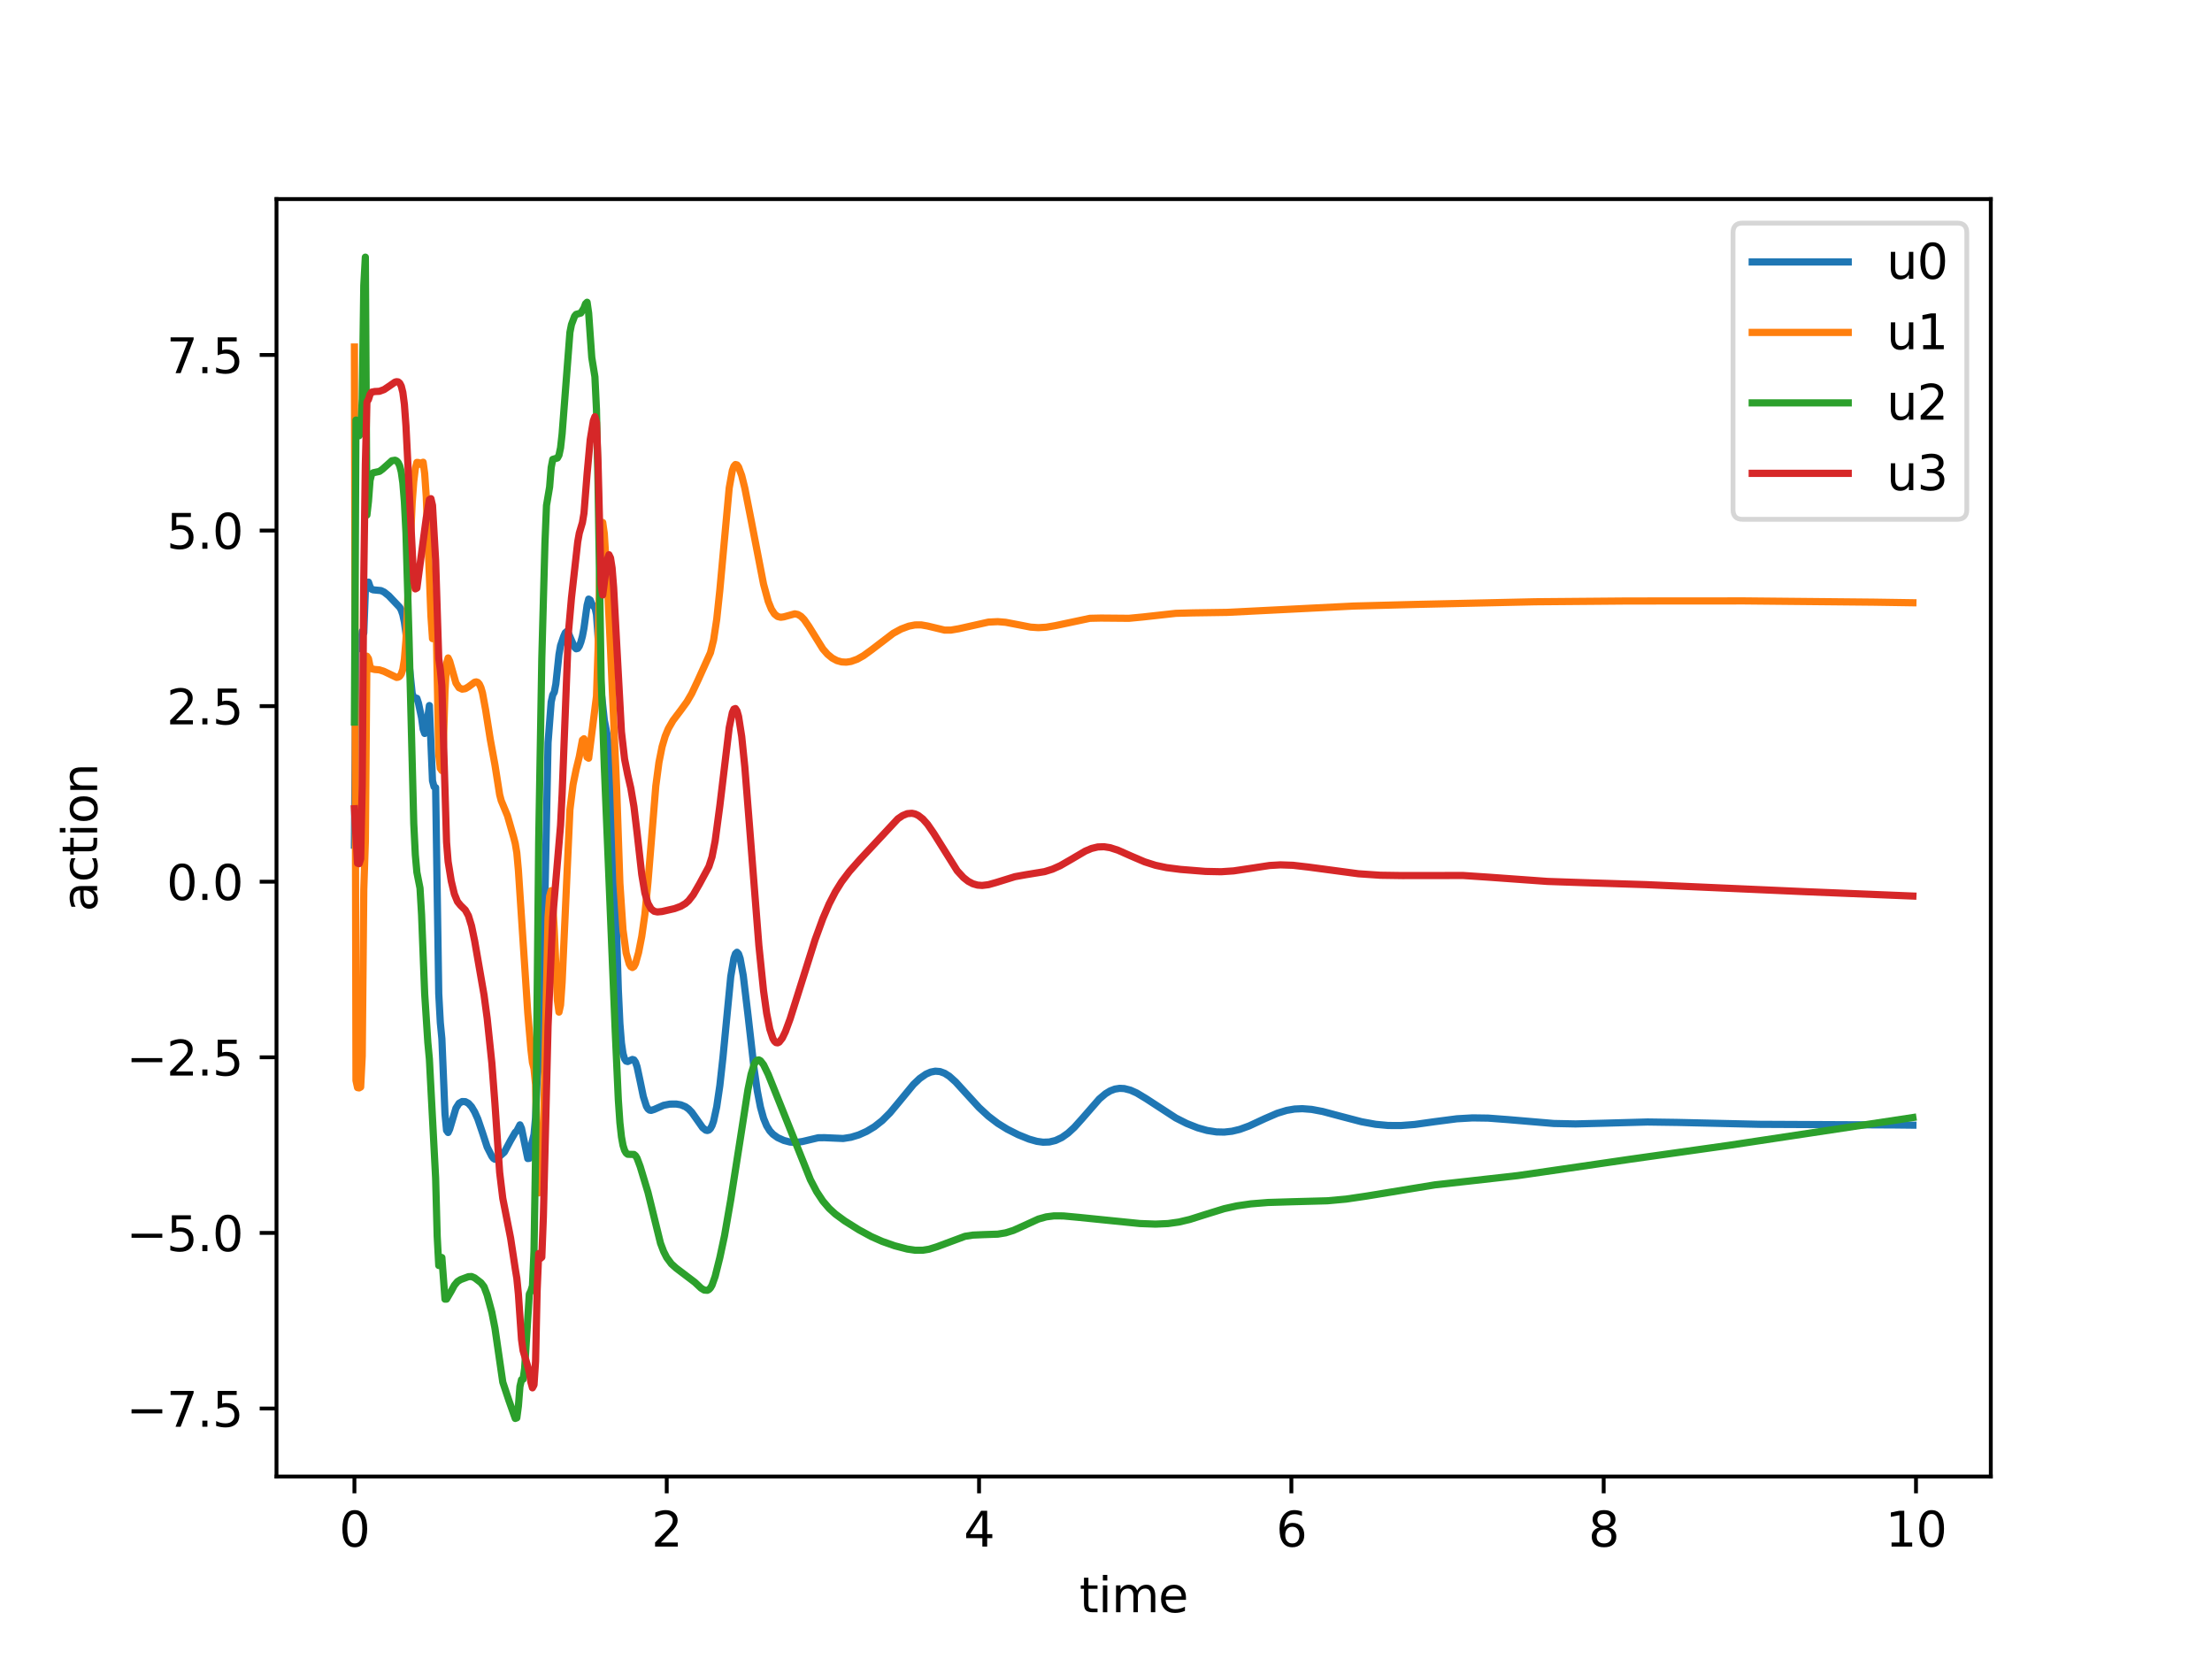 <?xml version="1.0" encoding="utf-8" standalone="no"?>
<!DOCTYPE svg PUBLIC "-//W3C//DTD SVG 1.1//EN"
  "http://www.w3.org/Graphics/SVG/1.1/DTD/svg11.dtd">
<svg xmlns:xlink="http://www.w3.org/1999/xlink" width="460.8pt" height="345.6pt" viewBox="0 0 460.8 345.6" xmlns="http://www.w3.org/2000/svg" version="1.1">
 <defs>
  <style type="text/css">*{stroke-linejoin: round; stroke-linecap: butt}</style>
 </defs>
 <g id="figure_1">
  <g id="patch_1">
   <path d="M 0 345.6 
L 460.8 345.6 
L 460.8 0 
L 0 0 
z
" style="fill: #ffffff"/>
  </g>
  <g id="axes_1">
   <g id="patch_2">
    <path d="M 57.6 307.584 
L 414.72 307.584 
L 414.72 41.472 
L 57.6 41.472 
z
" style="fill: #ffffff"/>
   </g>
   <g id="matplotlib.axis_1">
    <g id="xtick_1">
     <g id="line2d_1">
      <defs>
       <path id="m57860b8397" d="M 0 0 
L 0 3.5 
" style="stroke: #000000; stroke-width: 0.8"/>
      </defs>
      <g>
       <use xlink:href="#m57860b8397" x="73.833" y="307.584" style="stroke: #000000; stroke-width: 0.8"/>
      </g>
     </g>
     <g id="text_1">
      <!-- 0 -->
      <g transform="translate(70.651 322.182) scale(0.1 -0.1)">
       <defs>
        <path id="DejaVuSans-30" d="M 2034 4250 
Q 1547 4250 1301 3770 
Q 1056 3291 1056 2328 
Q 1056 1369 1301 889 
Q 1547 409 2034 409 
Q 2525 409 2770 889 
Q 3016 1369 3016 2328 
Q 3016 3291 2770 3770 
Q 2525 4250 2034 4250 
z
M 2034 4750 
Q 2819 4750 3233 4129 
Q 3647 3509 3647 2328 
Q 3647 1150 3233 529 
Q 2819 -91 2034 -91 
Q 1250 -91 836 529 
Q 422 1150 422 2328 
Q 422 3509 836 4129 
Q 1250 4750 2034 4750 
z
" transform="scale(0.016)"/>
       </defs>
       <use xlink:href="#DejaVuSans-30"/>
      </g>
     </g>
    </g>
    <g id="xtick_2">
     <g id="line2d_2">
      <g>
       <use xlink:href="#m57860b8397" x="138.894" y="307.584" style="stroke: #000000; stroke-width: 0.8"/>
      </g>
     </g>
     <g id="text_2">
      <!-- 2 -->
      <g transform="translate(135.713 322.182) scale(0.1 -0.1)">
       <defs>
        <path id="DejaVuSans-32" d="M 1228 531 
L 3431 531 
L 3431 0 
L 469 0 
L 469 531 
Q 828 903 1448 1529 
Q 2069 2156 2228 2338 
Q 2531 2678 2651 2914 
Q 2772 3150 2772 3378 
Q 2772 3750 2511 3984 
Q 2250 4219 1831 4219 
Q 1534 4219 1204 4116 
Q 875 4013 500 3803 
L 500 4441 
Q 881 4594 1212 4672 
Q 1544 4750 1819 4750 
Q 2544 4750 2975 4387 
Q 3406 4025 3406 3419 
Q 3406 3131 3298 2873 
Q 3191 2616 2906 2266 
Q 2828 2175 2409 1742 
Q 1991 1309 1228 531 
z
" transform="scale(0.016)"/>
       </defs>
       <use xlink:href="#DejaVuSans-32"/>
      </g>
     </g>
    </g>
    <g id="xtick_3">
     <g id="line2d_3">
      <g>
       <use xlink:href="#m57860b8397" x="203.955" y="307.584" style="stroke: #000000; stroke-width: 0.8"/>
      </g>
     </g>
     <g id="text_3">
      <!-- 4 -->
      <g transform="translate(200.774 322.182) scale(0.1 -0.1)">
       <defs>
        <path id="DejaVuSans-34" d="M 2419 4116 
L 825 1625 
L 2419 1625 
L 2419 4116 
z
M 2253 4666 
L 3047 4666 
L 3047 1625 
L 3713 1625 
L 3713 1100 
L 3047 1100 
L 3047 0 
L 2419 0 
L 2419 1100 
L 313 1100 
L 313 1709 
L 2253 4666 
z
" transform="scale(0.016)"/>
       </defs>
       <use xlink:href="#DejaVuSans-34"/>
      </g>
     </g>
    </g>
    <g id="xtick_4">
     <g id="line2d_4">
      <g>
       <use xlink:href="#m57860b8397" x="269.016" y="307.584" style="stroke: #000000; stroke-width: 0.8"/>
      </g>
     </g>
     <g id="text_4">
      <!-- 6 -->
      <g transform="translate(265.835 322.182) scale(0.1 -0.1)">
       <defs>
        <path id="DejaVuSans-36" d="M 2113 2584 
Q 1688 2584 1439 2293 
Q 1191 2003 1191 1497 
Q 1191 994 1439 701 
Q 1688 409 2113 409 
Q 2538 409 2786 701 
Q 3034 994 3034 1497 
Q 3034 2003 2786 2293 
Q 2538 2584 2113 2584 
z
M 3366 4563 
L 3366 3988 
Q 3128 4100 2886 4159 
Q 2644 4219 2406 4219 
Q 1781 4219 1451 3797 
Q 1122 3375 1075 2522 
Q 1259 2794 1537 2939 
Q 1816 3084 2150 3084 
Q 2853 3084 3261 2657 
Q 3669 2231 3669 1497 
Q 3669 778 3244 343 
Q 2819 -91 2113 -91 
Q 1303 -91 875 529 
Q 447 1150 447 2328 
Q 447 3434 972 4092 
Q 1497 4750 2381 4750 
Q 2619 4750 2861 4703 
Q 3103 4656 3366 4563 
z
" transform="scale(0.016)"/>
       </defs>
       <use xlink:href="#DejaVuSans-36"/>
      </g>
     </g>
    </g>
    <g id="xtick_5">
     <g id="line2d_5">
      <g>
       <use xlink:href="#m57860b8397" x="334.077" y="307.584" style="stroke: #000000; stroke-width: 0.8"/>
      </g>
     </g>
     <g id="text_5">
      <!-- 8 -->
      <g transform="translate(330.896 322.182) scale(0.1 -0.1)">
       <defs>
        <path id="DejaVuSans-38" d="M 2034 2216 
Q 1584 2216 1326 1975 
Q 1069 1734 1069 1313 
Q 1069 891 1326 650 
Q 1584 409 2034 409 
Q 2484 409 2743 651 
Q 3003 894 3003 1313 
Q 3003 1734 2745 1975 
Q 2488 2216 2034 2216 
z
M 1403 2484 
Q 997 2584 770 2862 
Q 544 3141 544 3541 
Q 544 4100 942 4425 
Q 1341 4750 2034 4750 
Q 2731 4750 3128 4425 
Q 3525 4100 3525 3541 
Q 3525 3141 3298 2862 
Q 3072 2584 2669 2484 
Q 3125 2378 3379 2068 
Q 3634 1759 3634 1313 
Q 3634 634 3220 271 
Q 2806 -91 2034 -91 
Q 1263 -91 848 271 
Q 434 634 434 1313 
Q 434 1759 690 2068 
Q 947 2378 1403 2484 
z
M 1172 3481 
Q 1172 3119 1398 2916 
Q 1625 2713 2034 2713 
Q 2441 2713 2670 2916 
Q 2900 3119 2900 3481 
Q 2900 3844 2670 4047 
Q 2441 4250 2034 4250 
Q 1625 4250 1398 4047 
Q 1172 3844 1172 3481 
z
" transform="scale(0.016)"/>
       </defs>
       <use xlink:href="#DejaVuSans-38"/>
      </g>
     </g>
    </g>
    <g id="xtick_6">
     <g id="line2d_6">
      <g>
       <use xlink:href="#m57860b8397" x="399.138" y="307.584" style="stroke: #000000; stroke-width: 0.8"/>
      </g>
     </g>
     <g id="text_6">
      <!-- 10 -->
      <g transform="translate(392.775 322.182) scale(0.1 -0.1)">
       <defs>
        <path id="DejaVuSans-31" d="M 794 531 
L 1825 531 
L 1825 4091 
L 703 3866 
L 703 4441 
L 1819 4666 
L 2450 4666 
L 2450 531 
L 3481 531 
L 3481 0 
L 794 0 
L 794 531 
z
" transform="scale(0.016)"/>
       </defs>
       <use xlink:href="#DejaVuSans-31"/>
       <use xlink:href="#DejaVuSans-30" transform="translate(63.623 0)"/>
      </g>
     </g>
    </g>
    <g id="text_7">
     <!-- time -->
     <g transform="translate(224.864 335.861) scale(0.1 -0.1)">
      <defs>
       <path id="DejaVuSans-74" d="M 1172 4494 
L 1172 3500 
L 2356 3500 
L 2356 3053 
L 1172 3053 
L 1172 1153 
Q 1172 725 1289 603 
Q 1406 481 1766 481 
L 2356 481 
L 2356 0 
L 1766 0 
Q 1100 0 847 248 
Q 594 497 594 1153 
L 594 3053 
L 172 3053 
L 172 3500 
L 594 3500 
L 594 4494 
L 1172 4494 
z
" transform="scale(0.016)"/>
       <path id="DejaVuSans-69" d="M 603 3500 
L 1178 3500 
L 1178 0 
L 603 0 
L 603 3500 
z
M 603 4863 
L 1178 4863 
L 1178 4134 
L 603 4134 
L 603 4863 
z
" transform="scale(0.016)"/>
       <path id="DejaVuSans-6d" d="M 3328 2828 
Q 3544 3216 3844 3400 
Q 4144 3584 4550 3584 
Q 5097 3584 5394 3201 
Q 5691 2819 5691 2113 
L 5691 0 
L 5113 0 
L 5113 2094 
Q 5113 2597 4934 2840 
Q 4756 3084 4391 3084 
Q 3944 3084 3684 2787 
Q 3425 2491 3425 1978 
L 3425 0 
L 2847 0 
L 2847 2094 
Q 2847 2600 2669 2842 
Q 2491 3084 2119 3084 
Q 1678 3084 1418 2786 
Q 1159 2488 1159 1978 
L 1159 0 
L 581 0 
L 581 3500 
L 1159 3500 
L 1159 2956 
Q 1356 3278 1631 3431 
Q 1906 3584 2284 3584 
Q 2666 3584 2933 3390 
Q 3200 3197 3328 2828 
z
" transform="scale(0.016)"/>
       <path id="DejaVuSans-65" d="M 3597 1894 
L 3597 1613 
L 953 1613 
Q 991 1019 1311 708 
Q 1631 397 2203 397 
Q 2534 397 2845 478 
Q 3156 559 3463 722 
L 3463 178 
Q 3153 47 2828 -22 
Q 2503 -91 2169 -91 
Q 1331 -91 842 396 
Q 353 884 353 1716 
Q 353 2575 817 3079 
Q 1281 3584 2069 3584 
Q 2775 3584 3186 3129 
Q 3597 2675 3597 1894 
z
M 3022 2063 
Q 3016 2534 2758 2815 
Q 2500 3097 2075 3097 
Q 1594 3097 1305 2825 
Q 1016 2553 972 2059 
L 3022 2063 
z
" transform="scale(0.016)"/>
      </defs>
      <use xlink:href="#DejaVuSans-74"/>
      <use xlink:href="#DejaVuSans-69" transform="translate(39.209 0)"/>
      <use xlink:href="#DejaVuSans-6d" transform="translate(66.992 0)"/>
      <use xlink:href="#DejaVuSans-65" transform="translate(164.404 0)"/>
     </g>
    </g>
   </g>
   <g id="matplotlib.axis_2">
    <g id="ytick_1">
     <g id="line2d_7">
      <defs>
       <path id="ma5d2421500" d="M 0 0 
L -3.5 0 
" style="stroke: #000000; stroke-width: 0.8"/>
      </defs>
      <g>
       <use xlink:href="#ma5d2421500" x="57.6" y="293.417" style="stroke: #000000; stroke-width: 0.8"/>
      </g>
     </g>
     <g id="text_8">
      <!-- −7.5 -->
      <g transform="translate(26.317 297.217) scale(0.1 -0.1)">
       <defs>
        <path id="DejaVuSans-2212" d="M 678 2272 
L 4684 2272 
L 4684 1741 
L 678 1741 
L 678 2272 
z
" transform="scale(0.016)"/>
        <path id="DejaVuSans-37" d="M 525 4666 
L 3525 4666 
L 3525 4397 
L 1831 0 
L 1172 0 
L 2766 4134 
L 525 4134 
L 525 4666 
z
" transform="scale(0.016)"/>
        <path id="DejaVuSans-2e" d="M 684 794 
L 1344 794 
L 1344 0 
L 684 0 
L 684 794 
z
" transform="scale(0.016)"/>
        <path id="DejaVuSans-35" d="M 691 4666 
L 3169 4666 
L 3169 4134 
L 1269 4134 
L 1269 2991 
Q 1406 3038 1543 3061 
Q 1681 3084 1819 3084 
Q 2600 3084 3056 2656 
Q 3513 2228 3513 1497 
Q 3513 744 3044 326 
Q 2575 -91 1722 -91 
Q 1428 -91 1123 -41 
Q 819 9 494 109 
L 494 744 
Q 775 591 1075 516 
Q 1375 441 1709 441 
Q 2250 441 2565 725 
Q 2881 1009 2881 1497 
Q 2881 1984 2565 2268 
Q 2250 2553 1709 2553 
Q 1456 2553 1204 2497 
Q 953 2441 691 2322 
L 691 4666 
z
" transform="scale(0.016)"/>
       </defs>
       <use xlink:href="#DejaVuSans-2212"/>
       <use xlink:href="#DejaVuSans-37" transform="translate(83.789 0)"/>
       <use xlink:href="#DejaVuSans-2e" transform="translate(147.412 0)"/>
       <use xlink:href="#DejaVuSans-35" transform="translate(179.199 0)"/>
      </g>
     </g>
    </g>
    <g id="ytick_2">
     <g id="line2d_8">
      <g>
       <use xlink:href="#ma5d2421500" x="57.6" y="256.838" style="stroke: #000000; stroke-width: 0.8"/>
      </g>
     </g>
     <g id="text_9">
      <!-- −5.0 -->
      <g transform="translate(26.317 260.637) scale(0.1 -0.1)">
       <use xlink:href="#DejaVuSans-2212"/>
       <use xlink:href="#DejaVuSans-35" transform="translate(83.789 0)"/>
       <use xlink:href="#DejaVuSans-2e" transform="translate(147.412 0)"/>
       <use xlink:href="#DejaVuSans-30" transform="translate(179.199 0)"/>
      </g>
     </g>
    </g>
    <g id="ytick_3">
     <g id="line2d_9">
      <g>
       <use xlink:href="#ma5d2421500" x="57.6" y="220.258" style="stroke: #000000; stroke-width: 0.8"/>
      </g>
     </g>
     <g id="text_10">
      <!-- −2.5 -->
      <g transform="translate(26.317 224.057) scale(0.1 -0.1)">
       <use xlink:href="#DejaVuSans-2212"/>
       <use xlink:href="#DejaVuSans-32" transform="translate(83.789 0)"/>
       <use xlink:href="#DejaVuSans-2e" transform="translate(147.412 0)"/>
       <use xlink:href="#DejaVuSans-35" transform="translate(179.199 0)"/>
      </g>
     </g>
    </g>
    <g id="ytick_4">
     <g id="line2d_10">
      <g>
       <use xlink:href="#ma5d2421500" x="57.6" y="183.678" style="stroke: #000000; stroke-width: 0.8"/>
      </g>
     </g>
     <g id="text_11">
      <!-- 0.0 -->
      <g transform="translate(34.697 187.477) scale(0.1 -0.1)">
       <use xlink:href="#DejaVuSans-30"/>
       <use xlink:href="#DejaVuSans-2e" transform="translate(63.623 0)"/>
       <use xlink:href="#DejaVuSans-30" transform="translate(95.41 0)"/>
      </g>
     </g>
    </g>
    <g id="ytick_5">
     <g id="line2d_11">
      <g>
       <use xlink:href="#ma5d2421500" x="57.6" y="147.099" style="stroke: #000000; stroke-width: 0.8"/>
      </g>
     </g>
     <g id="text_12">
      <!-- 2.5 -->
      <g transform="translate(34.697 150.898) scale(0.1 -0.1)">
       <use xlink:href="#DejaVuSans-32"/>
       <use xlink:href="#DejaVuSans-2e" transform="translate(63.623 0)"/>
       <use xlink:href="#DejaVuSans-35" transform="translate(95.41 0)"/>
      </g>
     </g>
    </g>
    <g id="ytick_6">
     <g id="line2d_12">
      <g>
       <use xlink:href="#ma5d2421500" x="57.6" y="110.519" style="stroke: #000000; stroke-width: 0.8"/>
      </g>
     </g>
     <g id="text_13">
      <!-- 5.0 -->
      <g transform="translate(34.697 114.318) scale(0.1 -0.1)">
       <use xlink:href="#DejaVuSans-35"/>
       <use xlink:href="#DejaVuSans-2e" transform="translate(63.623 0)"/>
       <use xlink:href="#DejaVuSans-30" transform="translate(95.41 0)"/>
      </g>
     </g>
    </g>
    <g id="ytick_7">
     <g id="line2d_13">
      <g>
       <use xlink:href="#ma5d2421500" x="57.6" y="73.939" style="stroke: #000000; stroke-width: 0.8"/>
      </g>
     </g>
     <g id="text_14">
      <!-- 7.5 -->
      <g transform="translate(34.697 77.738) scale(0.1 -0.1)">
       <use xlink:href="#DejaVuSans-37"/>
       <use xlink:href="#DejaVuSans-2e" transform="translate(63.623 0)"/>
       <use xlink:href="#DejaVuSans-35" transform="translate(95.41 0)"/>
      </g>
     </g>
    </g>
    <g id="text_15">
     <!-- action -->
     <g transform="translate(20.238 189.919) rotate(-90) scale(0.1 -0.1)">
      <defs>
       <path id="DejaVuSans-61" d="M 2194 1759 
Q 1497 1759 1228 1600 
Q 959 1441 959 1056 
Q 959 750 1161 570 
Q 1363 391 1709 391 
Q 2188 391 2477 730 
Q 2766 1069 2766 1631 
L 2766 1759 
L 2194 1759 
z
M 3341 1997 
L 3341 0 
L 2766 0 
L 2766 531 
Q 2569 213 2275 61 
Q 1981 -91 1556 -91 
Q 1019 -91 701 211 
Q 384 513 384 1019 
Q 384 1609 779 1909 
Q 1175 2209 1959 2209 
L 2766 2209 
L 2766 2266 
Q 2766 2663 2505 2880 
Q 2244 3097 1772 3097 
Q 1472 3097 1187 3025 
Q 903 2953 641 2809 
L 641 3341 
Q 956 3463 1253 3523 
Q 1550 3584 1831 3584 
Q 2591 3584 2966 3190 
Q 3341 2797 3341 1997 
z
" transform="scale(0.016)"/>
       <path id="DejaVuSans-63" d="M 3122 3366 
L 3122 2828 
Q 2878 2963 2633 3030 
Q 2388 3097 2138 3097 
Q 1578 3097 1268 2742 
Q 959 2388 959 1747 
Q 959 1106 1268 751 
Q 1578 397 2138 397 
Q 2388 397 2633 464 
Q 2878 531 3122 666 
L 3122 134 
Q 2881 22 2623 -34 
Q 2366 -91 2075 -91 
Q 1284 -91 818 406 
Q 353 903 353 1747 
Q 353 2603 823 3093 
Q 1294 3584 2113 3584 
Q 2378 3584 2631 3529 
Q 2884 3475 3122 3366 
z
" transform="scale(0.016)"/>
       <path id="DejaVuSans-6f" d="M 1959 3097 
Q 1497 3097 1228 2736 
Q 959 2375 959 1747 
Q 959 1119 1226 758 
Q 1494 397 1959 397 
Q 2419 397 2687 759 
Q 2956 1122 2956 1747 
Q 2956 2369 2687 2733 
Q 2419 3097 1959 3097 
z
M 1959 3584 
Q 2709 3584 3137 3096 
Q 3566 2609 3566 1747 
Q 3566 888 3137 398 
Q 2709 -91 1959 -91 
Q 1206 -91 779 398 
Q 353 888 353 1747 
Q 353 2609 779 3096 
Q 1206 3584 1959 3584 
z
" transform="scale(0.016)"/>
       <path id="DejaVuSans-6e" d="M 3513 2113 
L 3513 0 
L 2938 0 
L 2938 2094 
Q 2938 2591 2744 2837 
Q 2550 3084 2163 3084 
Q 1697 3084 1428 2787 
Q 1159 2491 1159 1978 
L 1159 0 
L 581 0 
L 581 3500 
L 1159 3500 
L 1159 2956 
Q 1366 3272 1645 3428 
Q 1925 3584 2291 3584 
Q 2894 3584 3203 3211 
Q 3513 2838 3513 2113 
z
" transform="scale(0.016)"/>
      </defs>
      <use xlink:href="#DejaVuSans-61"/>
      <use xlink:href="#DejaVuSans-63" transform="translate(61.279 0)"/>
      <use xlink:href="#DejaVuSans-74" transform="translate(116.26 0)"/>
      <use xlink:href="#DejaVuSans-69" transform="translate(155.469 0)"/>
      <use xlink:href="#DejaVuSans-6f" transform="translate(183.252 0)"/>
      <use xlink:href="#DejaVuSans-6e" transform="translate(244.434 0)"/>
     </g>
    </g>
   </g>
   <g id="line2d_14">
    <path d="M 73.833 176.061 
L 74.158 133.94 
L 74.483 135.135 
L 74.809 135.139 
L 75.134 134.992 
L 75.459 131.516 
L 75.785 131.852 
L 76.11 123.104 
L 76.435 121.392 
L 76.76 121.264 
L 77.086 122.233 
L 77.411 122.739 
L 77.736 122.874 
L 79.363 123.028 
L 80.014 123.334 
L 80.989 124.112 
L 83.267 126.51 
L 83.592 127.102 
L 83.917 128.057 
L 84.242 129.599 
L 84.568 131.954 
L 85.869 144.464 
L 86.194 145.313 
L 86.845 145.469 
L 87.17 146.46 
L 87.821 149.523 
L 88.146 151.91 
L 88.471 152.796 
L 88.797 151.865 
L 89.447 146.976 
L 90.098 162.663 
L 90.423 163.9 
L 90.749 164.064 
L 91.399 206.994 
L 91.725 213.019 
L 92.05 216.386 
L 92.7 232.024 
L 93.026 235.475 
L 93.351 235.921 
L 93.676 235.23 
L 94.978 230.858 
L 95.628 229.838 
L 96.279 229.471 
L 96.929 229.491 
L 97.58 229.84 
L 98.231 230.552 
L 98.881 231.645 
L 99.532 233.09 
L 100.508 235.96 
L 101.484 238.952 
L 102.46 240.873 
L 102.785 241.3 
L 103.11 241.502 
L 103.435 241.434 
L 105.062 240.014 
L 106.363 237.572 
L 107.339 235.889 
L 107.664 235.595 
L 108.315 234.328 
L 108.64 235.057 
L 109.942 241.345 
L 110.267 241.305 
L 110.592 239.028 
L 111.243 236.335 
L 111.568 232.805 
L 111.893 225.101 
L 112.219 221.448 
L 112.544 219.44 
L 113.195 202.817 
L 114.171 154.693 
L 114.821 146.236 
L 115.146 144.76 
L 115.472 144.194 
L 115.797 142.461 
L 116.448 136.33 
L 116.773 134.485 
L 117.424 132.57 
L 117.749 131.832 
L 118.074 131.554 
L 118.4 131.862 
L 119.05 133.4 
L 119.701 134.846 
L 120.026 135.155 
L 120.351 135.071 
L 120.677 134.599 
L 121.002 133.753 
L 121.327 132.539 
L 121.653 130.84 
L 122.303 126.069 
L 122.629 124.801 
L 122.954 125.01 
L 123.279 125.791 
L 123.604 126.282 
L 123.93 126.512 
L 124.255 128.003 
L 124.58 132.548 
L 125.231 143.93 
L 125.882 149.951 
L 126.532 153.319 
L 126.857 156.878 
L 128.159 184.725 
L 128.809 206.181 
L 129.135 213.195 
L 129.46 217.276 
L 129.785 219.496 
L 130.111 220.598 
L 130.436 221.049 
L 130.761 221.134 
L 131.737 220.703 
L 132.062 220.798 
L 132.388 221.276 
L 132.713 222.233 
L 133.364 225.277 
L 134.014 228.427 
L 134.665 230.464 
L 134.99 230.993 
L 135.315 231.253 
L 135.641 231.314 
L 136.291 231.113 
L 138.243 230.256 
L 139.544 230.005 
L 140.846 229.989 
L 141.822 230.152 
L 142.797 230.553 
L 143.448 231.021 
L 144.099 231.696 
L 145.075 233.069 
L 146.376 234.921 
L 147.026 235.437 
L 147.352 235.506 
L 147.677 235.404 
L 148.002 235.084 
L 148.328 234.485 
L 148.653 233.552 
L 149.304 230.567 
L 149.954 226.157 
L 150.605 220.271 
L 152.231 203.426 
L 152.882 199.612 
L 153.207 198.667 
L 153.532 198.371 
L 153.858 198.713 
L 154.183 199.668 
L 154.834 203.221 
L 155.81 211.361 
L 157.111 222.806 
L 157.761 227.274 
L 158.412 230.619 
L 159.063 232.962 
L 159.713 234.535 
L 160.364 235.577 
L 161.015 236.282 
L 161.99 236.982 
L 163.292 237.575 
L 164.593 237.917 
L 165.894 237.992 
L 167.195 237.791 
L 170.448 237.018 
L 171.75 237 
L 175.653 237.168 
L 177.28 236.912 
L 178.906 236.418 
L 180.533 235.694 
L 182.159 234.716 
L 183.786 233.436 
L 185.412 231.811 
L 187.364 229.466 
L 190.292 225.908 
L 191.593 224.67 
L 192.894 223.766 
L 193.87 223.335 
L 194.846 223.145 
L 195.822 223.225 
L 196.798 223.587 
L 197.774 224.215 
L 199.075 225.382 
L 201.027 227.524 
L 203.955 230.723 
L 205.907 232.526 
L 207.858 234.015 
L 209.81 235.224 
L 212.087 236.374 
L 214.365 237.298 
L 215.991 237.761 
L 217.292 237.942 
L 218.594 237.897 
L 219.895 237.582 
L 221.196 236.969 
L 222.497 236.052 
L 223.798 234.852 
L 225.425 233.043 
L 229.003 228.938 
L 230.305 227.836 
L 231.28 227.246 
L 232.256 226.876 
L 233.232 226.722 
L 234.208 226.769 
L 235.509 227.106 
L 236.811 227.692 
L 238.762 228.87 
L 244.943 232.893 
L 247.22 234.042 
L 249.498 234.943 
L 251.449 235.493 
L 253.401 235.799 
L 255.028 235.837 
L 256.654 235.658 
L 258.281 235.265 
L 260.233 234.549 
L 263.486 233.035 
L 266.088 231.91 
L 268.04 231.313 
L 269.666 231.034 
L 271.293 230.959 
L 273.245 231.11 
L 275.522 231.538 
L 279.1 232.493 
L 283.655 233.684 
L 286.582 234.214 
L 289.185 234.458 
L 291.787 234.473 
L 294.715 234.247 
L 298.944 233.655 
L 303.498 233.065 
L 306.751 232.877 
L 310.004 232.923 
L 314.233 233.242 
L 323.667 234.042 
L 328.221 234.134 
L 333.752 233.994 
L 343.185 233.732 
L 349.366 233.82 
L 366.607 234.216 
L 394.584 234.348 
L 398.487 234.391 
L 398.487 234.391 
" clip-path="url(#p349318c0f9)" style="fill: none; stroke: #1f77b4; stroke-width: 1.5; stroke-linecap: square"/>
   </g>
   <g id="line2d_15">
    <path d="M 73.833 72.29 
L 74.158 225.094 
L 74.483 226.571 
L 74.809 226.631 
L 75.134 226.446 
L 75.459 219.998 
L 75.785 185.234 
L 76.11 175.345 
L 76.435 136.702 
L 76.76 137.205 
L 77.086 138.817 
L 77.411 139.314 
L 78.062 139.466 
L 79.038 139.545 
L 80.014 139.87 
L 82.616 141.119 
L 82.941 141.075 
L 83.267 140.877 
L 83.592 140.405 
L 83.917 139.4 
L 84.242 137.329 
L 84.568 133.347 
L 85.218 118.817 
L 85.869 104.716 
L 86.194 100.311 
L 86.52 97.601 
L 86.845 96.329 
L 87.17 96.351 
L 87.496 96.721 
L 87.821 96.42 
L 88.146 96.292 
L 88.471 98.673 
L 88.797 103.428 
L 89.773 128.338 
L 90.098 133.042 
L 90.423 129.719 
L 90.749 124.138 
L 91.399 157.207 
L 91.725 160.063 
L 92.05 160.525 
L 92.375 154.88 
L 92.7 143.98 
L 93.026 138.21 
L 93.351 137.062 
L 93.676 137.73 
L 94.978 142.286 
L 95.628 143.265 
L 96.279 143.566 
L 96.929 143.464 
L 97.58 143.08 
L 98.881 142.112 
L 99.207 142.045 
L 99.532 142.155 
L 99.857 142.517 
L 100.182 143.215 
L 100.508 144.326 
L 101.158 147.844 
L 102.134 154.031 
L 103.11 159.354 
L 104.086 165.537 
L 104.411 166.783 
L 105.713 169.923 
L 107.014 174.462 
L 107.339 175.735 
L 107.664 177.669 
L 107.99 181.275 
L 109.942 210.961 
L 110.592 218.564 
L 110.918 221.356 
L 111.243 222.61 
L 111.568 225.923 
L 111.893 240.902 
L 112.219 248.495 
L 112.544 245.221 
L 112.869 239.469 
L 113.195 236.137 
L 114.171 191.092 
L 114.496 186.705 
L 114.821 185.543 
L 115.146 188.133 
L 115.472 193.903 
L 116.122 208.432 
L 116.448 210.842 
L 116.773 209.367 
L 117.098 204.648 
L 118.725 168.676 
L 119.375 163.455 
L 120.026 160.283 
L 120.677 157.628 
L 121.327 154.159 
L 121.653 153.894 
L 122.303 157.744 
L 122.629 157.949 
L 124.255 145.065 
L 124.58 135.521 
L 124.906 120.563 
L 125.231 111.039 
L 125.556 108.836 
L 125.882 111.116 
L 126.532 121.641 
L 127.183 135.302 
L 128.484 164.758 
L 129.135 183.957 
L 129.785 193.69 
L 130.436 198.523 
L 131.086 200.816 
L 131.412 201.364 
L 131.737 201.554 
L 132.062 201.351 
L 132.388 200.727 
L 133.038 198.392 
L 133.689 195.065 
L 134.339 190.495 
L 134.99 183.741 
L 136.617 163.744 
L 137.267 158.838 
L 137.918 155.578 
L 138.568 153.369 
L 139.219 151.8 
L 140.195 150.107 
L 141.822 147.955 
L 143.123 146.162 
L 144.099 144.48 
L 145.4 141.721 
L 148.002 135.961 
L 148.653 133.321 
L 149.304 129.034 
L 149.954 122.944 
L 151.906 101.653 
L 152.557 98.018 
L 152.882 97.132 
L 153.207 96.77 
L 153.532 96.848 
L 153.858 97.294 
L 154.508 99.056 
L 155.159 101.683 
L 156.46 108.28 
L 159.063 121.704 
L 160.039 125.289 
L 160.689 126.893 
L 161.34 127.907 
L 161.99 128.432 
L 162.641 128.589 
L 163.292 128.5 
L 165.569 127.872 
L 166.219 128.008 
L 166.87 128.405 
L 167.521 129.07 
L 168.497 130.476 
L 171.424 135.191 
L 172.4 136.3 
L 173.376 137.099 
L 174.352 137.618 
L 175.328 137.889 
L 176.304 137.94 
L 177.28 137.794 
L 178.581 137.326 
L 179.882 136.597 
L 181.509 135.418 
L 186.063 131.939 
L 187.69 131.051 
L 189.316 130.44 
L 190.617 130.187 
L 191.918 130.179 
L 193.22 130.407 
L 196.798 131.266 
L 198.099 131.258 
L 199.726 130.982 
L 205.907 129.594 
L 207.858 129.502 
L 209.485 129.635 
L 211.762 130.07 
L 214.69 130.641 
L 216.316 130.751 
L 217.943 130.659 
L 219.895 130.322 
L 227.051 128.805 
L 229.329 128.755 
L 235.184 128.806 
L 238.112 128.525 
L 244.943 127.768 
L 248.522 127.673 
L 255.678 127.567 
L 282.028 126.249 
L 295.04 125.91 
L 319.763 125.359 
L 338.956 125.2 
L 363.354 125.182 
L 390.355 125.441 
L 398.487 125.565 
L 398.487 125.565 
" clip-path="url(#p349318c0f9)" style="fill: none; stroke: #ff7f0e; stroke-width: 1.5; stroke-linecap: square"/>
   </g>
   <g id="line2d_16">
    <path d="M 73.833 150.426 
L 74.158 87.504 
L 74.483 90.743 
L 74.809 90.774 
L 75.134 90.33 
L 75.459 83.096 
L 75.785 59.433 
L 76.11 53.568 
L 76.435 107.294 
L 76.76 104.431 
L 77.086 100.087 
L 77.411 98.799 
L 77.736 98.489 
L 79.038 98.204 
L 79.688 97.729 
L 81.64 95.981 
L 82.291 95.871 
L 82.616 96.01 
L 82.941 96.357 
L 83.267 97.042 
L 83.592 98.31 
L 83.917 100.594 
L 84.242 104.547 
L 84.568 111.02 
L 85.218 133.324 
L 86.194 171.547 
L 86.52 178.093 
L 86.845 181.715 
L 87.496 185.018 
L 87.821 190.531 
L 88.471 207.053 
L 89.122 217.136 
L 89.447 220.617 
L 90.749 245.388 
L 91.074 257.511 
L 91.399 263.625 
L 91.725 261.897 
L 92.05 261.967 
L 92.7 270.638 
L 93.026 270.626 
L 94.002 268.959 
L 94.652 267.753 
L 95.303 266.973 
L 95.953 266.567 
L 97.58 265.958 
L 98.231 265.924 
L 98.881 266.201 
L 100.182 267.203 
L 100.833 268.039 
L 101.484 269.769 
L 102.46 273.381 
L 103.11 276.691 
L 104.737 287.92 
L 106.038 291.821 
L 107.339 295.488 
L 107.664 295.365 
L 107.99 292.914 
L 108.315 288.814 
L 108.64 287.41 
L 108.966 287.334 
L 109.291 285.096 
L 110.267 269.575 
L 110.592 268.917 
L 110.918 267.853 
L 111.243 260.655 
L 111.568 240.619 
L 112.219 175.26 
L 112.869 137.136 
L 113.52 113.172 
L 113.845 105.3 
L 114.496 101.442 
L 114.821 97.402 
L 115.146 95.698 
L 116.122 95.406 
L 116.448 94.821 
L 116.773 93.29 
L 117.098 90.372 
L 118.725 69.235 
L 119.05 67.605 
L 119.701 65.873 
L 120.026 65.49 
L 121.002 65.213 
L 121.653 64.169 
L 121.978 63.283 
L 122.303 62.966 
L 122.629 65.244 
L 123.279 74.484 
L 123.93 78.492 
L 124.255 85.298 
L 124.58 100.824 
L 125.231 141.332 
L 125.882 159.484 
L 128.159 214.767 
L 128.809 229.091 
L 129.135 233.866 
L 129.46 236.821 
L 129.785 238.6 
L 130.111 239.635 
L 130.436 240.195 
L 130.761 240.45 
L 131.412 240.479 
L 132.062 240.489 
L 132.388 240.746 
L 132.713 241.278 
L 133.364 243.017 
L 134.99 248.402 
L 137.593 258.98 
L 138.243 260.698 
L 138.894 261.976 
L 139.87 263.29 
L 140.846 264.166 
L 144.749 267.126 
L 146.05 268.353 
L 146.701 268.742 
L 147.352 268.795 
L 147.677 268.631 
L 148.002 268.289 
L 148.328 267.731 
L 148.978 265.894 
L 149.954 261.989 
L 150.93 257.427 
L 152.231 249.924 
L 154.183 237.47 
L 155.81 226.99 
L 156.46 223.807 
L 157.111 221.734 
L 157.436 221.149 
L 157.761 220.848 
L 158.087 220.8 
L 158.412 220.968 
L 159.063 221.804 
L 160.039 223.819 
L 162.316 229.507 
L 168.822 245.753 
L 170.123 248.242 
L 171.424 250.208 
L 172.725 251.725 
L 174.027 252.915 
L 175.979 254.348 
L 178.906 256.182 
L 181.509 257.599 
L 183.786 258.609 
L 186.388 259.522 
L 188.991 260.202 
L 190.617 260.44 
L 192.244 260.443 
L 193.545 260.234 
L 195.172 259.726 
L 201.027 257.547 
L 202.654 257.292 
L 204.931 257.194 
L 207.858 257.094 
L 209.485 256.824 
L 211.112 256.317 
L 213.063 255.444 
L 216.316 253.955 
L 217.943 253.496 
L 219.569 253.289 
L 221.521 253.301 
L 224.774 253.604 
L 237.461 254.886 
L 240.714 255.005 
L 243.317 254.891 
L 245.594 254.571 
L 247.871 254.031 
L 251.124 252.998 
L 255.028 251.792 
L 257.63 251.213 
L 260.558 250.787 
L 264.136 250.499 
L 269.016 250.35 
L 276.498 250.147 
L 280.402 249.794 
L 284.63 249.172 
L 298.944 246.825 
L 306.101 246.033 
L 316.185 244.899 
L 324.643 243.672 
L 339.607 241.488 
L 360.101 238.601 
L 398.487 232.803 
L 398.487 232.803 
" clip-path="url(#p349318c0f9)" style="fill: none; stroke: #2ca02c; stroke-width: 1.5; stroke-linecap: square"/>
   </g>
   <g id="line2d_17">
    <path d="M 73.833 168.474 
L 74.483 179.827 
L 74.809 179.919 
L 75.134 178.928 
L 75.459 163.56 
L 75.785 120.158 
L 76.11 96.721 
L 76.435 83.77 
L 76.76 83.205 
L 77.086 82.177 
L 77.411 81.694 
L 78.062 81.561 
L 79.038 81.513 
L 80.014 81.157 
L 80.989 80.502 
L 82.291 79.598 
L 82.616 79.51 
L 82.941 79.552 
L 83.267 79.809 
L 83.592 80.437 
L 83.917 81.739 
L 84.242 84.24 
L 84.568 88.682 
L 86.194 121.06 
L 86.52 122.678 
L 86.845 122.509 
L 88.797 107.905 
L 89.447 104.082 
L 89.773 103.884 
L 90.098 105.275 
L 90.749 116.709 
L 91.399 137.184 
L 91.725 139.494 
L 92.05 142.875 
L 93.026 175.429 
L 93.351 179.484 
L 94.002 183.521 
L 94.652 186.233 
L 95.303 187.825 
L 95.953 188.62 
L 96.929 189.571 
L 97.58 190.756 
L 98.231 192.878 
L 98.881 196.016 
L 100.833 207.268 
L 101.484 212.114 
L 102.46 221.442 
L 103.11 229.973 
L 104.086 244.224 
L 104.737 249.634 
L 106.363 257.889 
L 107.339 264.316 
L 107.664 266.284 
L 107.99 269.581 
L 108.64 279.022 
L 108.966 281.356 
L 109.942 284.674 
L 110.267 285.864 
L 110.592 287.923 
L 110.918 289.11 
L 111.243 288.506 
L 111.568 283.591 
L 111.893 268.898 
L 112.219 261.136 
L 112.544 262.18 
L 112.869 261.904 
L 113.195 253.471 
L 114.171 213.703 
L 115.146 191.107 
L 116.773 171.931 
L 117.098 165.4 
L 118.4 131.942 
L 119.05 124.52 
L 120.351 112.893 
L 120.677 111.057 
L 121.327 108.86 
L 121.653 106.893 
L 122.303 98.725 
L 122.954 91.594 
L 123.604 87.654 
L 123.93 86.799 
L 124.255 87.972 
L 124.58 96.251 
L 125.231 121.877 
L 125.556 123.943 
L 126.532 116.501 
L 126.857 115.561 
L 127.183 116.236 
L 127.508 118.308 
L 127.833 122.389 
L 129.46 152.45 
L 130.111 158.122 
L 130.761 161.38 
L 131.412 164.201 
L 132.062 168.038 
L 132.713 173.475 
L 133.689 182.167 
L 134.339 186.022 
L 134.99 188.214 
L 135.641 189.343 
L 136.291 189.841 
L 136.942 189.976 
L 137.918 189.883 
L 140.52 189.279 
L 141.822 188.802 
L 142.797 188.219 
L 143.448 187.641 
L 144.424 186.387 
L 145.725 184.136 
L 147.677 180.517 
L 148.328 178.498 
L 148.978 175.191 
L 149.954 167.878 
L 151.906 151.602 
L 152.557 148.458 
L 152.882 147.724 
L 153.207 147.6 
L 153.532 148.106 
L 153.858 149.251 
L 154.508 153.407 
L 155.159 159.777 
L 156.135 172.06 
L 158.087 196.958 
L 159.063 206.433 
L 159.713 211.101 
L 160.364 214.384 
L 161.015 216.361 
L 161.34 216.909 
L 161.665 217.196 
L 161.99 217.247 
L 162.316 217.091 
L 162.966 216.261 
L 163.617 214.908 
L 164.593 212.265 
L 166.545 206.083 
L 169.798 195.766 
L 171.424 191.32 
L 172.725 188.3 
L 174.027 185.776 
L 175.328 183.691 
L 176.954 181.538 
L 179.232 178.957 
L 187.039 170.573 
L 188.015 169.906 
L 188.991 169.503 
L 189.967 169.418 
L 190.617 169.556 
L 191.268 169.856 
L 192.244 170.61 
L 193.22 171.705 
L 194.521 173.594 
L 199.401 181.391 
L 200.702 182.809 
L 201.678 183.58 
L 202.654 184.099 
L 203.629 184.381 
L 204.605 184.454 
L 205.907 184.295 
L 207.533 183.837 
L 211.437 182.627 
L 213.714 182.216 
L 217.618 181.576 
L 219.244 181.066 
L 220.871 180.339 
L 223.148 179.027 
L 226.076 177.305 
L 227.377 176.753 
L 228.678 176.437 
L 229.979 176.389 
L 231.28 176.592 
L 232.907 177.12 
L 235.509 178.276 
L 238.437 179.532 
L 240.714 180.258 
L 242.991 180.74 
L 245.919 181.114 
L 251.124 181.53 
L 254.377 181.598 
L 256.98 181.424 
L 260.233 180.94 
L 264.462 180.298 
L 266.739 180.165 
L 269.341 180.254 
L 272.594 180.629 
L 283.004 182.022 
L 287.558 182.33 
L 292.112 182.397 
L 304.799 182.38 
L 310.33 182.75 
L 322.366 183.616 
L 329.848 183.871 
L 342.86 184.285 
L 376.041 185.751 
L 398.487 186.663 
L 398.487 186.663 
" clip-path="url(#p349318c0f9)" style="fill: none; stroke: #d62728; stroke-width: 1.5; stroke-linecap: square"/>
   </g>
   <g id="patch_3">
    <path d="M 57.6 307.584 
L 57.6 41.472 
" style="fill: none; stroke: #000000; stroke-width: 0.8; stroke-linejoin: miter; stroke-linecap: square"/>
   </g>
   <g id="patch_4">
    <path d="M 414.72 307.584 
L 414.72 41.472 
" style="fill: none; stroke: #000000; stroke-width: 0.8; stroke-linejoin: miter; stroke-linecap: square"/>
   </g>
   <g id="patch_5">
    <path d="M 57.6 307.584 
L 414.72 307.584 
" style="fill: none; stroke: #000000; stroke-width: 0.8; stroke-linejoin: miter; stroke-linecap: square"/>
   </g>
   <g id="patch_6">
    <path d="M 57.6 41.472 
L 414.72 41.472 
" style="fill: none; stroke: #000000; stroke-width: 0.8; stroke-linejoin: miter; stroke-linecap: square"/>
   </g>
   <g id="legend_1">
    <g id="patch_7">
     <path d="M 363.02 108.184 
L 407.72 108.184 
Q 409.72 108.184 409.72 106.184 
L 409.72 48.472 
Q 409.72 46.472 407.72 46.472 
L 363.02 46.472 
Q 361.02 46.472 361.02 48.472 
L 361.02 106.184 
Q 361.02 108.184 363.02 108.184 
z
" style="fill: #ffffff; opacity: 0.8; stroke: #cccccc; stroke-linejoin: miter"/>
    </g>
    <g id="line2d_18">
     <path d="M 365.02 54.57 
L 375.02 54.57 
L 385.02 54.57 
" style="fill: none; stroke: #1f77b4; stroke-width: 1.5; stroke-linecap: square"/>
    </g>
    <g id="text_16">
     <!-- u0 -->
     <g transform="translate(393.02 58.07) scale(0.1 -0.1)">
      <defs>
       <path id="DejaVuSans-75" d="M 544 1381 
L 544 3500 
L 1119 3500 
L 1119 1403 
Q 1119 906 1312 657 
Q 1506 409 1894 409 
Q 2359 409 2629 706 
Q 2900 1003 2900 1516 
L 2900 3500 
L 3475 3500 
L 3475 0 
L 2900 0 
L 2900 538 
Q 2691 219 2414 64 
Q 2138 -91 1772 -91 
Q 1169 -91 856 284 
Q 544 659 544 1381 
z
M 1991 3584 
L 1991 3584 
z
" transform="scale(0.016)"/>
      </defs>
      <use xlink:href="#DejaVuSans-75"/>
      <use xlink:href="#DejaVuSans-30" transform="translate(63.379 0)"/>
     </g>
    </g>
    <g id="line2d_19">
     <path d="M 365.02 69.249 
L 375.02 69.249 
L 385.02 69.249 
" style="fill: none; stroke: #ff7f0e; stroke-width: 1.5; stroke-linecap: square"/>
    </g>
    <g id="text_17">
     <!-- u1 -->
     <g transform="translate(393.02 72.749) scale(0.1 -0.1)">
      <use xlink:href="#DejaVuSans-75"/>
      <use xlink:href="#DejaVuSans-31" transform="translate(63.379 0)"/>
     </g>
    </g>
    <g id="line2d_20">
     <path d="M 365.02 83.927 
L 375.02 83.927 
L 385.02 83.927 
" style="fill: none; stroke: #2ca02c; stroke-width: 1.5; stroke-linecap: square"/>
    </g>
    <g id="text_18">
     <!-- u2 -->
     <g transform="translate(393.02 87.427) scale(0.1 -0.1)">
      <use xlink:href="#DejaVuSans-75"/>
      <use xlink:href="#DejaVuSans-32" transform="translate(63.379 0)"/>
     </g>
    </g>
    <g id="line2d_21">
     <path d="M 365.02 98.605 
L 375.02 98.605 
L 385.02 98.605 
" style="fill: none; stroke: #d62728; stroke-width: 1.5; stroke-linecap: square"/>
    </g>
    <g id="text_19">
     <!-- u3 -->
     <g transform="translate(393.02 102.105) scale(0.1 -0.1)">
      <defs>
       <path id="DejaVuSans-33" d="M 2597 2516 
Q 3050 2419 3304 2112 
Q 3559 1806 3559 1356 
Q 3559 666 3084 287 
Q 2609 -91 1734 -91 
Q 1441 -91 1130 -33 
Q 819 25 488 141 
L 488 750 
Q 750 597 1062 519 
Q 1375 441 1716 441 
Q 2309 441 2620 675 
Q 2931 909 2931 1356 
Q 2931 1769 2642 2001 
Q 2353 2234 1838 2234 
L 1294 2234 
L 1294 2753 
L 1863 2753 
Q 2328 2753 2575 2939 
Q 2822 3125 2822 3475 
Q 2822 3834 2567 4026 
Q 2313 4219 1838 4219 
Q 1578 4219 1281 4162 
Q 984 4106 628 3988 
L 628 4550 
Q 988 4650 1302 4700 
Q 1616 4750 1894 4750 
Q 2613 4750 3031 4423 
Q 3450 4097 3450 3541 
Q 3450 3153 3228 2886 
Q 3006 2619 2597 2516 
z
" transform="scale(0.016)"/>
      </defs>
      <use xlink:href="#DejaVuSans-75"/>
      <use xlink:href="#DejaVuSans-33" transform="translate(63.379 0)"/>
     </g>
    </g>
   </g>
  </g>
 </g>
 <defs>
  <clipPath id="p349318c0f9">
   <rect x="57.6" y="41.472" width="357.12" height="266.112"/>
  </clipPath>
 </defs>
</svg>

